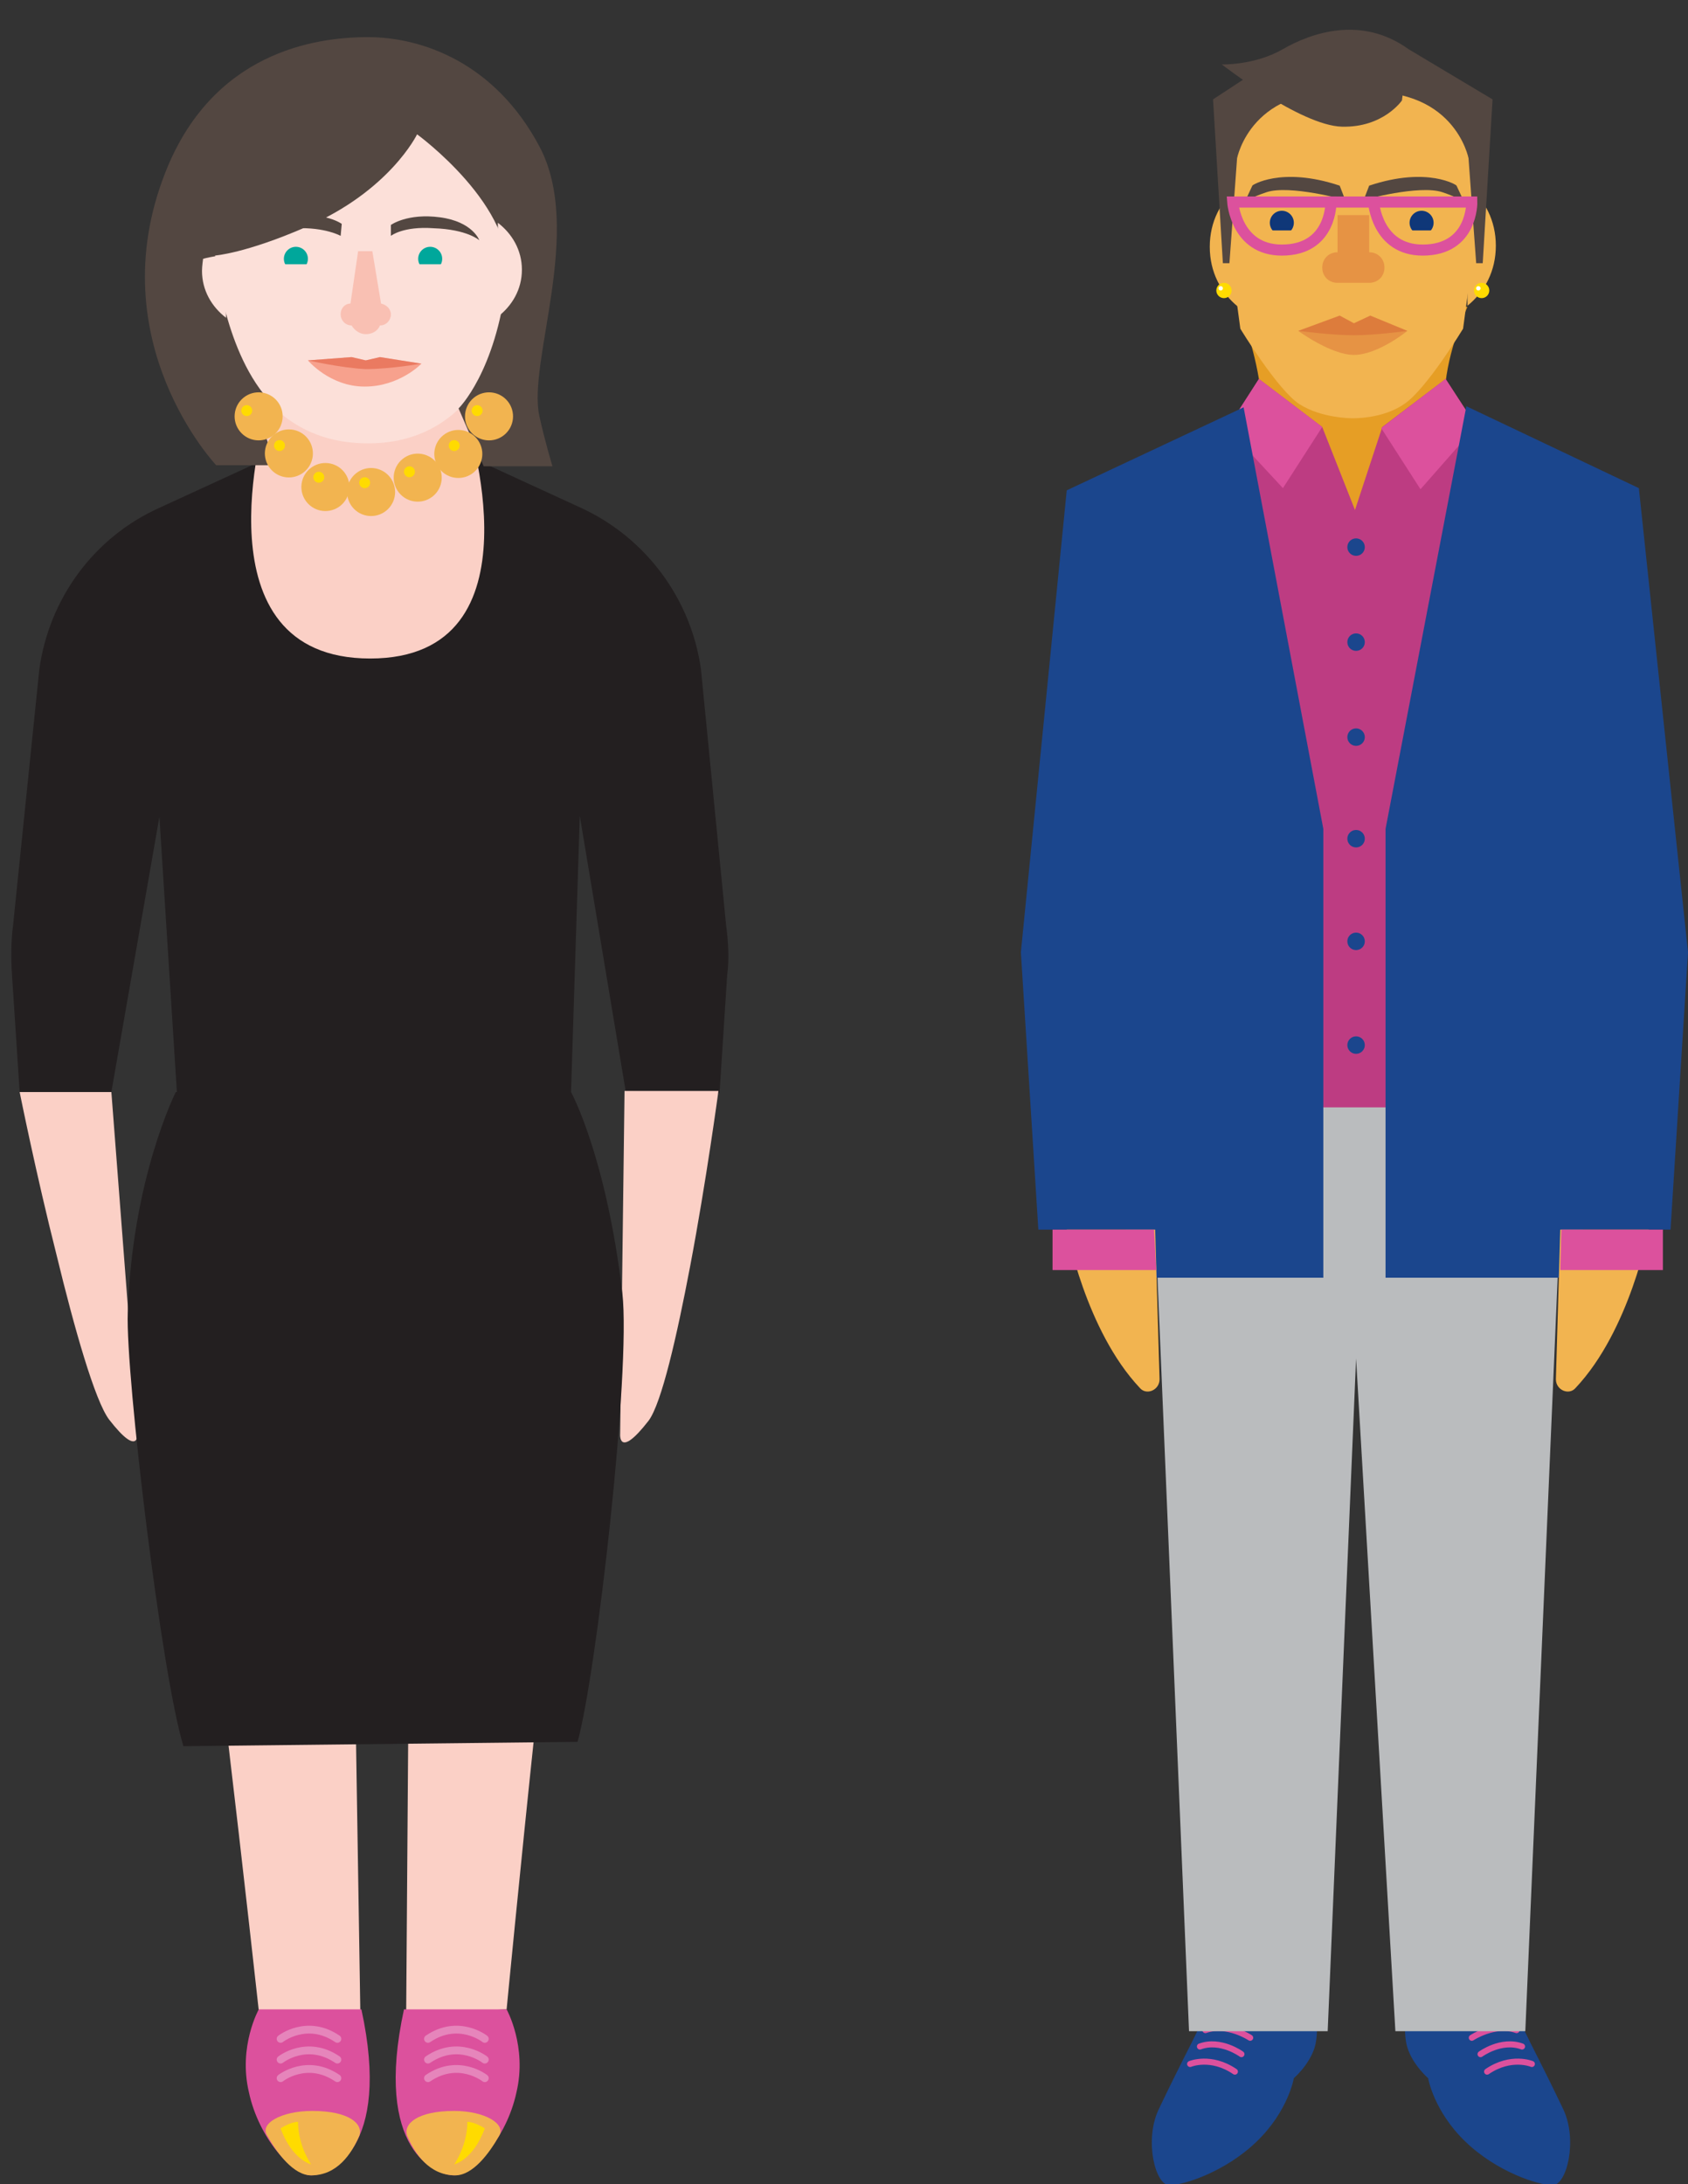 <?xml version="1.0" encoding="utf-8"?>
<!-- Generator: Adobe Illustrator 20.0.0, SVG Export Plug-In . SVG Version: 6.00 Build 0)  -->
<svg version="1.1" id="Layer_1" xmlns="http://www.w3.org/2000/svg" xmlns:xlink="http://www.w3.org/1999/xlink" x="0px" y="0px"
	 viewBox="0 0 154.6 200" enable-background="new 0 0 154.6 200" xml:space="preserve">
<rect x="0" y="0" width="154.6" height="200" fill="#333333" stroke="none"/>
<g>
	<circle fill="#FFDB00" cx="44.9" cy="27.4" r="0.6"/>
	<circle fill="#FFDB00" cx="21.4" cy="27.4" r="0.6"/>
	<circle fill="#FFFFFF" cx="44.7" cy="27.2" r="0.2"/>
	<circle fill="#FFFFFF" cx="21.2" cy="27.2" r="0.2"/>
	<g>
		<polygon fill="#FBD0C6" points="21,29.8 23.2,42.6 14.6,49.5 34.3,85.4 51.1,49.5 44.4,42.6 45.6,29 		"/>
		<path fill="#231F20" d="M42.7,123.5h11.7L52.3,100l0.8-25.3l4.2,25.2l8.6,0.2l0.7-10.8c0.2-1.5,0.1-3.1-0.1-4.6l-2.3-23.4
			c-0.9-6.5-5.1-12.1-11-14.8l-8.7-4l-1.8-4.2c0,0,7.3,22-8.8,22s-9.6-22-9.6-22l-1,4.2l-8.7,4c-6,2.7-10.1,8.3-11,14.8L1.2,84.7
			c-0.2,1.5-0.2,3.1-0.1,4.6L1.8,100h8.4l4.4-25.2l1.6,25.2l-1,23.4h14.7"/>
		<path fill="#FCE0D9" d="M47.7,21.6c0-0.4,0-0.6,0-0.6l0,0c-0.4-7.4-6.5-13.2-14-13.2c-7.8,0-14.1,6.3-14.1,14.1
			c0,0-0.1,18.7,14.1,18.7c10.4,0,13.1-10.4,13.8-16c0.2-0.9,0.3-1.8,0.3-2.7C47.7,21.8,47.7,21.7,47.7,21.6z"/>
		<path fill="#534741" d="M38.2,12.3c0,0-2.5,5.2-10.2,8.5c-5.5,2.4-8.3,2.6-8.3,2.6s0.7,8.4,4.8,13.1c0,0-0.5,1.6-0.2,3.2
			c0.3,1.4,1.1,2.9,1.1,2.9h-5.6c0,0-10.7-11.3-4.7-26.7C19.4,4.8,28.8,3.4,33.7,3.4s11.6,2.3,15.7,10s-1.1,19.7,0,24.7
			c0.5,2.3,1.2,4.6,1.2,4.6h-6.3l-2.3-5.3c0,0,3.4-3.3,4.4-11.8C47.4,19,38.2,12.3,38.2,12.3z"/>
		<path fill="#534741" d="M35.8,21.6l0-1c0,0,1.5-1.1,4.5-0.7c3,0.4,3.6,2.1,3.6,2.1s-1.1-1-4.2-1.1C36.9,20.7,35.8,21.6,35.8,21.6z
			"/>
		<path fill="#534741" d="M31.2,21.6l0.1-1.1c0,0-1.5-1.1-4.5-0.7c-3,0.4-3.6,2.1-3.6,2.1s0.8-0.9,3.9-1
			C29.8,20.8,31.2,21.6,31.2,21.6z"/>
		<circle fill="#00A79B" cx="27.1" cy="23.7" r="1.1"/>
		<polygon fill="#FCE0D9" points="25.4,24.2 28.8,24.2 27.1,25.8 		"/>
		<circle fill="#00A79B" cx="39.4" cy="23.7" r="1.1"/>
		<polygon fill="#FCE0D9" points="37.8,24.2 41.2,24.2 39.4,25.8 		"/>
		<path fill="#FCE0D9" d="M18.6,23.7c0,0-0.1,0.7-0.1,1.1c0,1.8,0.9,3.3,2.2,4.3v-5.8C20.7,23.3,19.3,23.5,18.6,23.7z"/>
		<path fill="#FCE0D9" d="M45.6,29c1.3-1,2.2-2.5,2.2-4.3s-0.9-3.3-2.2-4.3V29z"/>
		<path opacity="0.25" fill="#F26342" d="M35.8,28.8c0-0.5-0.4-0.9-0.9-1L34.1,23h-1.3l-0.7,4.8c-0.5,0-0.9,0.4-0.9,1
			c0,0.5,0.4,1,1,1c0.3,0.5,0.8,0.8,1.3,0.8c0.6,0,1.1-0.3,1.3-0.8C35.4,29.8,35.8,29.3,35.8,28.8z"/>
		<path opacity="0.5" fill="#C94628" d="M28.2,33l4-0.3l1.3,0.3l1.3-0.3l3.8,0.6c0,0-2.9,0.5-5.1,0.5C31.3,33.7,28.2,33,28.2,33z"/>
		<path opacity="0.5" fill="#F26342" d="M28.2,33c0,0,2,2.4,5.2,2.4s5.2-2.1,5.2-2.1l-3.8-0.6L33.5,33l-1.3-0.3L28.2,33z"/>
		<path fill="#FBD0C6" d="M15.9,102.6c0,0-1.5,14.2,0.4,22.8s7.4,58.7,7.4,58.7l9.3,0l-1.3-81.5L15.9,102.6z"/>
		<path fill="#FBD0C6" d="M52.5,102.6c0,0,2.5,14.2,0.6,22.8S46.4,184,46.4,184l-9.2,0.4l0.6-81.9L52.5,102.6z"/>
		<path fill="#FBD0C6" d="M1.8,100c0,0,1.5,7.5,3.4,15c1.6,6.6,3.5,13.3,4.8,15c2.8,3.6,2.6,1.2,2.6,1.2L10.2,100H1.8z"/>
		<path fill="#FBD0C6" d="M65.8,99.9c0,0-1.1,8.2-2.6,16.1c-1.2,6.3-2.6,12.5-3.8,14.1c-2.8,3.6-2.6,1.2-2.6,1.2l0.4-31.4H65.8z"/>
		<path fill="#231F20" d="M16.1,100c0,0-4,7.9-4.4,20.2c-0.2,5.8,3.1,33.2,5.1,39.7l36.1-0.4c1.7-6.1,4.9-33.9,4.1-41.1
			c-1.5-12.6-4.7-18.4-4.7-18.4L16.1,100z"/>
		<g>
			<path fill="#DC519D" d="M23.7,184c0,0-1.9,3.4-0.9,7.6c0.9,4.2,4,7.6,5.7,7.6c1.7,0,7.4-2.3,4.6-15.2"/>
			<path fill="#F2B450" d="M28.6,193.3c3.4,0,4.7,1.2,4.3,2.3c-0.7,1.6-2,3.6-4.4,3.6c-1.6,0-3.1-2-4-3.6
				C23.7,194.5,25.7,193.3,28.6,193.3z"/>
			<path fill="#FFDB00" d="M25.7,194.9c0,0,0.9-0.6,1.6-0.6c0,0-0.1,1.9,1.2,3.9C28.6,198.2,26.8,197.9,25.7,194.9z"/>
			<path fill="none" stroke="#E685BB" stroke-width="0.716" stroke-linecap="round" stroke-miterlimit="10" d="M25.7,190.3
				c0,0,2.4-1.9,5.2,0"/>
			<path fill="none" stroke="#E685BB" stroke-width="0.716" stroke-linecap="round" stroke-miterlimit="10" d="M25.7,188.6
				c0,0,2.4-1.9,5.2,0"/>
			<path fill="none" stroke="#E685BB" stroke-width="0.716" stroke-linecap="round" stroke-miterlimit="10" d="M25.7,186.7
				c0,0,2.4-1.9,5.2,0"/>
		</g>
		<g>
			<path fill="#DC519D" d="M46.4,184c0,0,1.9,3.4,0.9,7.6c-0.9,4.2-4,7.6-5.7,7.6s-7.4-2.3-4.6-15.2"/>
			<path fill="#F2B450" d="M41.6,193.3c-3.4,0-4.7,1.2-4.3,2.3c0.7,1.6,2,3.6,4.4,3.6c1.6,0,3.1-2,4-3.6
				C46.4,194.5,44.4,193.3,41.6,193.3z"/>
			<path fill="#FFDB00" d="M44.4,194.9c0,0-0.9-0.6-1.6-0.6c0,0,0.1,1.9-1.2,3.9C41.5,198.2,43.3,197.9,44.4,194.9z"/>
			<path fill="none" stroke="#E685BB" stroke-width="0.716" stroke-linecap="round" stroke-miterlimit="10" d="M44.4,190.3
				c0,0-2.4-1.9-5.2,0"/>
			<path fill="none" stroke="#E685BB" stroke-width="0.716" stroke-linecap="round" stroke-miterlimit="10" d="M44.4,188.6
				c0,0-2.4-1.9-5.2,0"/>
			<path fill="none" stroke="#E685BB" stroke-width="0.716" stroke-linecap="round" stroke-miterlimit="10" d="M44.4,186.7
				c0,0-2.4-1.9-5.2,0"/>
		</g>
	</g>
</g>
<ellipse transform="matrix(0.778 -0.628 0.628 0.778 -18.678 23.367)" fill="#F2B450" cx="23.7" cy="38.1" rx="2.2" ry="2.2"/>
<ellipse transform="matrix(0.778 -0.628 0.628 0.778 -20.221 25.876)" fill="#F2B450" cx="26.5" cy="41.5" rx="2.2" ry="2.2"/>
<ellipse transform="matrix(0.778 -0.628 0.628 0.778 -21.392 28.613)" fill="#F2B450" cx="29.8" cy="44.6" rx="2.2" ry="2.2"/>
<ellipse transform="matrix(0.778 -0.628 0.628 0.778 -20.724 31.397)" fill="#F2B450" cx="34" cy="45" rx="2.2" ry="2.2"/>
<ellipse transform="matrix(0.778 -0.628 0.628 0.778 -18.984 33.792)" fill="#F2B450" cx="38.3" cy="43.7" rx="2.2" ry="2.2"/>
<ellipse transform="matrix(0.778 -0.628 0.628 0.778 -16.762 35.658)" fill="#F2B450" cx="42" cy="41.5" rx="2.2" ry="2.2"/>
<circle fill="#FFDB00" cx="25.6" cy="40.8" r="0.5"/>
<circle fill="#FFDB00" cx="22.6" cy="37.6" r="0.5"/>
<ellipse transform="matrix(0.778 -0.628 0.628 0.778 -13.993 36.619)" fill="#F2B450" cx="44.8" cy="38.1" rx="2.2" ry="2.2"/>
<circle fill="#FFDB00" cx="43.7" cy="37.6" r="0.5"/>
<circle fill="#FFDB00" cx="29.2" cy="43.7" r="0.5"/>
<circle fill="#FFDB00" cx="33.4" cy="44.2" r="0.5"/>
<circle fill="#FFDB00" cx="37.5" cy="43.2" r="0.5"/>
<circle fill="#FFDB00" cx="41.6" cy="40.8" r="0.5"/>
<g>
	<g>
		<g>
			<path fill="#1B468D" d="M128.9,183.1c0,0-0.5,2.8,0,4.4c0.5,1.6,1.9,2.8,1.9,2.8s0.5,3,3.4,5.8s6.7,4,8,4s2.3-4.1,1-6.9
				c-2.2-4.6-2.7-5.4-3.7-7.5c-0.4-0.9-1.4-2.8-1.4-2.8L128.9,183.1z"/>
			<path fill="none" stroke="#DC519D" stroke-width="0.555" stroke-linecap="round" stroke-miterlimit="10" d="M140.3,189
				c0,0-1.9-0.8-4.1,0.7"/>
			<path fill="none" stroke="#DC519D" stroke-width="0.555" stroke-linecap="round" stroke-miterlimit="10" d="M135.6,188.1
				c0,0,1.9-1.4,3.8-0.7"/>
			<path fill="none" stroke="#DC519D" stroke-width="0.555" stroke-linecap="round" stroke-miterlimit="10" d="M134.8,186.6
				c0,0,2.1-1.4,4.1-0.7"/>
		</g>
		<g>
			<path fill="#1B468D" d="M120.4,183.1c0,0,0.5,2.8,0,4.4c-0.5,1.6-1.9,2.8-1.9,2.8s-0.5,3-3.4,5.8s-6.7,4-8,4
				c-1.3,0-2.3-4.1-1-6.9c2.2-4.6,2.7-5.4,3.7-7.5c0.4-0.9,1.4-2.8,1.4-2.8L120.4,183.1z"/>
			<path fill="none" stroke="#DC519D" stroke-width="0.555" stroke-linecap="round" stroke-miterlimit="10" d="M109,189
				c0,0,1.9-0.8,4.1,0.7"/>
			<path fill="none" stroke="#DC519D" stroke-width="0.555" stroke-linecap="round" stroke-miterlimit="10" d="M113.7,188.1
				c0,0-1.9-1.4-3.8-0.7"/>
			<path fill="none" stroke="#DC519D" stroke-width="0.555" stroke-linecap="round" stroke-miterlimit="10" d="M114.5,186.6
				c0,0-2.1-1.4-4.1-0.7"/>
		</g>
		<polygon fill="#BABCBE" points="104.9,90.5 108.9,186 121.6,186 124.2,124.4 127.8,186 139.7,186 143.8,90.5 		"/>
		<path fill="#E69E25" d="M135.1,40.9l-10.9,11.2l-11.5-11.2c0,0,3-3.4,2.6-6.2c-0.6-3.6-1.9-6.6-1.9-6.6h21c0,0-1.6,3.4-2,6.9
			C132,37.2,135.1,40.9,135.1,40.9z"/>
		<path fill="#F2B450" d="M113.4,17.1c-1.6,1.3-2.6,3.2-2.6,5.5s1,4.2,2.6,5.5V17.1z"/>
		<path fill="#F2B450" d="M134.4,28c1.6-1.3,2.6-3.2,2.6-5.5s-1-4.2-2.6-5.5V28z"/>
		<path fill="#F2B450" d="M135.7,18.3c0-7.1-4.7-12.8-11.8-12.8s-11.8,5.7-11.8,12.8c0,1,0.1,2,0.3,2.9l0,0l1.2,8.9
			c0,0,3.4,5.6,5.4,6.9c2,1.3,4.8,1.3,4.8,1.3s2.8,0.1,4.8-1.3c2-1.3,5.4-6.9,5.4-6.9l1.2-8.9l0,0C135.5,20.3,135.7,19.3,135.7,18.3
			z"/>
		<path opacity="0.3" fill="#C94628" d="M125.4,23.1v-3.4h-2.9v3.4c-0.8,0-1.4,0.6-1.4,1.4s0.6,1.4,1.4,1.4c0.1,0,0.1,0,0.2,0h2.5
			c0.1,0,0.1,0,0.2,0c0.8,0,1.4-0.6,1.4-1.4S126.2,23.1,125.4,23.1z"/>
		<circle fill="#0F3778" cx="130.2" cy="20.4" r="1.1"/>
		<circle fill="#0F3778" cx="117.4" cy="20.4" r="1.1"/>
		<polygon fill="#F2B450" points="131.3,21.1 129.1,21.1 130.2,22.2 		"/>
		<polygon fill="#F2B450" points="118.5,21.1 116.3,21.1 117.4,22.2 		"/>
		<path fill="#534741" d="M125.4,17l-0.5,1.3c0,0,5.1-1.4,7.2-0.7c1.5,0.5,2,0.9,2,0.9l-0.7-1.5C133.5,17,130.8,15.2,125.4,17z"/>
		<path fill="#534741" d="M122.7,17l0.5,1.3c0,0-5.1-1.4-7.2-0.7c-1.5,0.5-2,0.9-2,0.9l0.7-1.5C114.6,17,117.3,15.2,122.7,17z"/>
		<g>
			<path opacity="0.3" fill="#C94628" d="M118.9,30.3c0,0,3,2.2,5.1,2.2c2.2,0,4.9-2.2,4.9-2.2l-3.4-1.4l-1.5,0.7l-1.3-0.7
				L118.9,30.3z"/>
			<path opacity="0.3" fill="#C94628" d="M124,29.6l-1.3-0.7l-3.8,1.4c0,0,3.1,0.4,5.1,0.4c2,0,4.9-0.4,4.9-0.4l-3.4-1.4L124,29.6z"
				/>
		</g>
		<path fill="#534741" d="M128.4,9.2c0,0-1.7,2.5-5.5,2.4c-3.8-0.1-11-5.7-11-5.7s3,0.1,5.6-1.4c2.6-1.5,7.2-3.1,11.5,0L128.4,9.2z"
			/>
		<path fill="#534741" d="M114,7.2l-2.9,1.9l0.9,15h0.6l0.7-9.6c0,0,1.3-6.9,10.6-6L114,7.2z"/>
		<path fill="#534741" d="M129,4.5l7.7,4.6l-0.9,15h-0.6l-0.7-9.6c0,0-1.3-6.9-10.6-6L129,4.5z"/>
		<g>
			<path fill="none" stroke="#DC519D" stroke-width="1.015" stroke-linecap="round" stroke-miterlimit="10" d="M112.9,18.5h9
				c0,0,0.1,4.4-4.5,4.4C113.2,22.9,112.9,18.5,112.9,18.5z"/>
			<path fill="none" stroke="#DC519D" stroke-width="1.015" stroke-linecap="round" stroke-miterlimit="10" d="M125.8,18.5h9
				c0,0,0.1,4.4-4.5,4.4C126.1,22.9,125.8,18.5,125.8,18.5z"/>
			
				<line fill="none" stroke="#DC519D" stroke-width="1.015" stroke-linecap="round" stroke-miterlimit="10" x1="121.8" y1="18.5" x2="126.1" y2="18.5"/>
		</g>
		<polygon fill="#BD3C82" points="137,41.8 132.4,34.7 126.6,39.1 124.1,46.7 124.1,46.7 121.1,39.1 115.3,34.7 110.8,41.8 
			115.7,51.1 115.7,101.4 132.5,101.4 132.5,50.3 		"/>
		<polygon fill="#DC519D" points="115.3,34.7 112.4,39.2 117.5,44.7 121.1,39.1 		"/>
		<polygon fill="#DC519D" points="132.4,34.7 135.2,39 130.1,44.8 126.5,39.2 		"/>
		<circle fill="#1B468D" cx="124.2" cy="50.1" r="0.8"/>
		<circle fill="#1B468D" cx="124.2" cy="58.8" r="0.8"/>
		<circle fill="#1B468D" cx="124.2" cy="67.5" r="0.8"/>
		<circle fill="#1B468D" cx="124.2" cy="76.8" r="0.8"/>
		<circle fill="#1B468D" cx="124.2" cy="86.2" r="0.8"/>
		<circle fill="#1B468D" cx="124.2" cy="95.7" r="0.8"/>
		<path fill="#1B468D" d="M113.9,37.3l-16.2,7.6l-4.2,42.3l1.6,25.4h8v4.4h18.1V75.9L113.9,37.3z"/>
		<path fill="#1B468D" d="M150.1,44.7l-15.8-7.5l-7.4,38.7V117h18.1v-4.4h8l1.6-25.4L150.1,44.7z"/>
		<path fill="#F2B450" d="M97.7,112.6c0,0,1.7,9.2,6.7,14.5c0.6,0.7,1.8,0.2,1.8-0.8l-0.4-13.7H97.7z"/>
		<path fill="#F2B450" d="M151,112.6c0,0-1.7,9.2-6.7,14.5c-0.6,0.7-1.8,0.2-1.8-0.8l0.4-13.7H151z"/>
		<polyline fill="#DC519D" points="96.4,116.3 96.4,112.6 105.7,112.6 105.9,116.3 		"/>
		<polygon fill="#DC519D" points="142.9,116.3 152.3,116.3 152.3,112.6 143,112.6 		"/>
	</g>
	<circle fill="#FFDB00" cx="135.7" cy="26.6" r="0.7"/>
	<circle fill="#FFDB00" cx="112.1" cy="26.6" r="0.7"/>
	<circle fill="#FFFFFF" cx="135.4" cy="26.4" r="0.2"/>
	<circle fill="#FFFFFF" cx="111.8" cy="26.4" r="0.2"/>
</g>
</svg>
